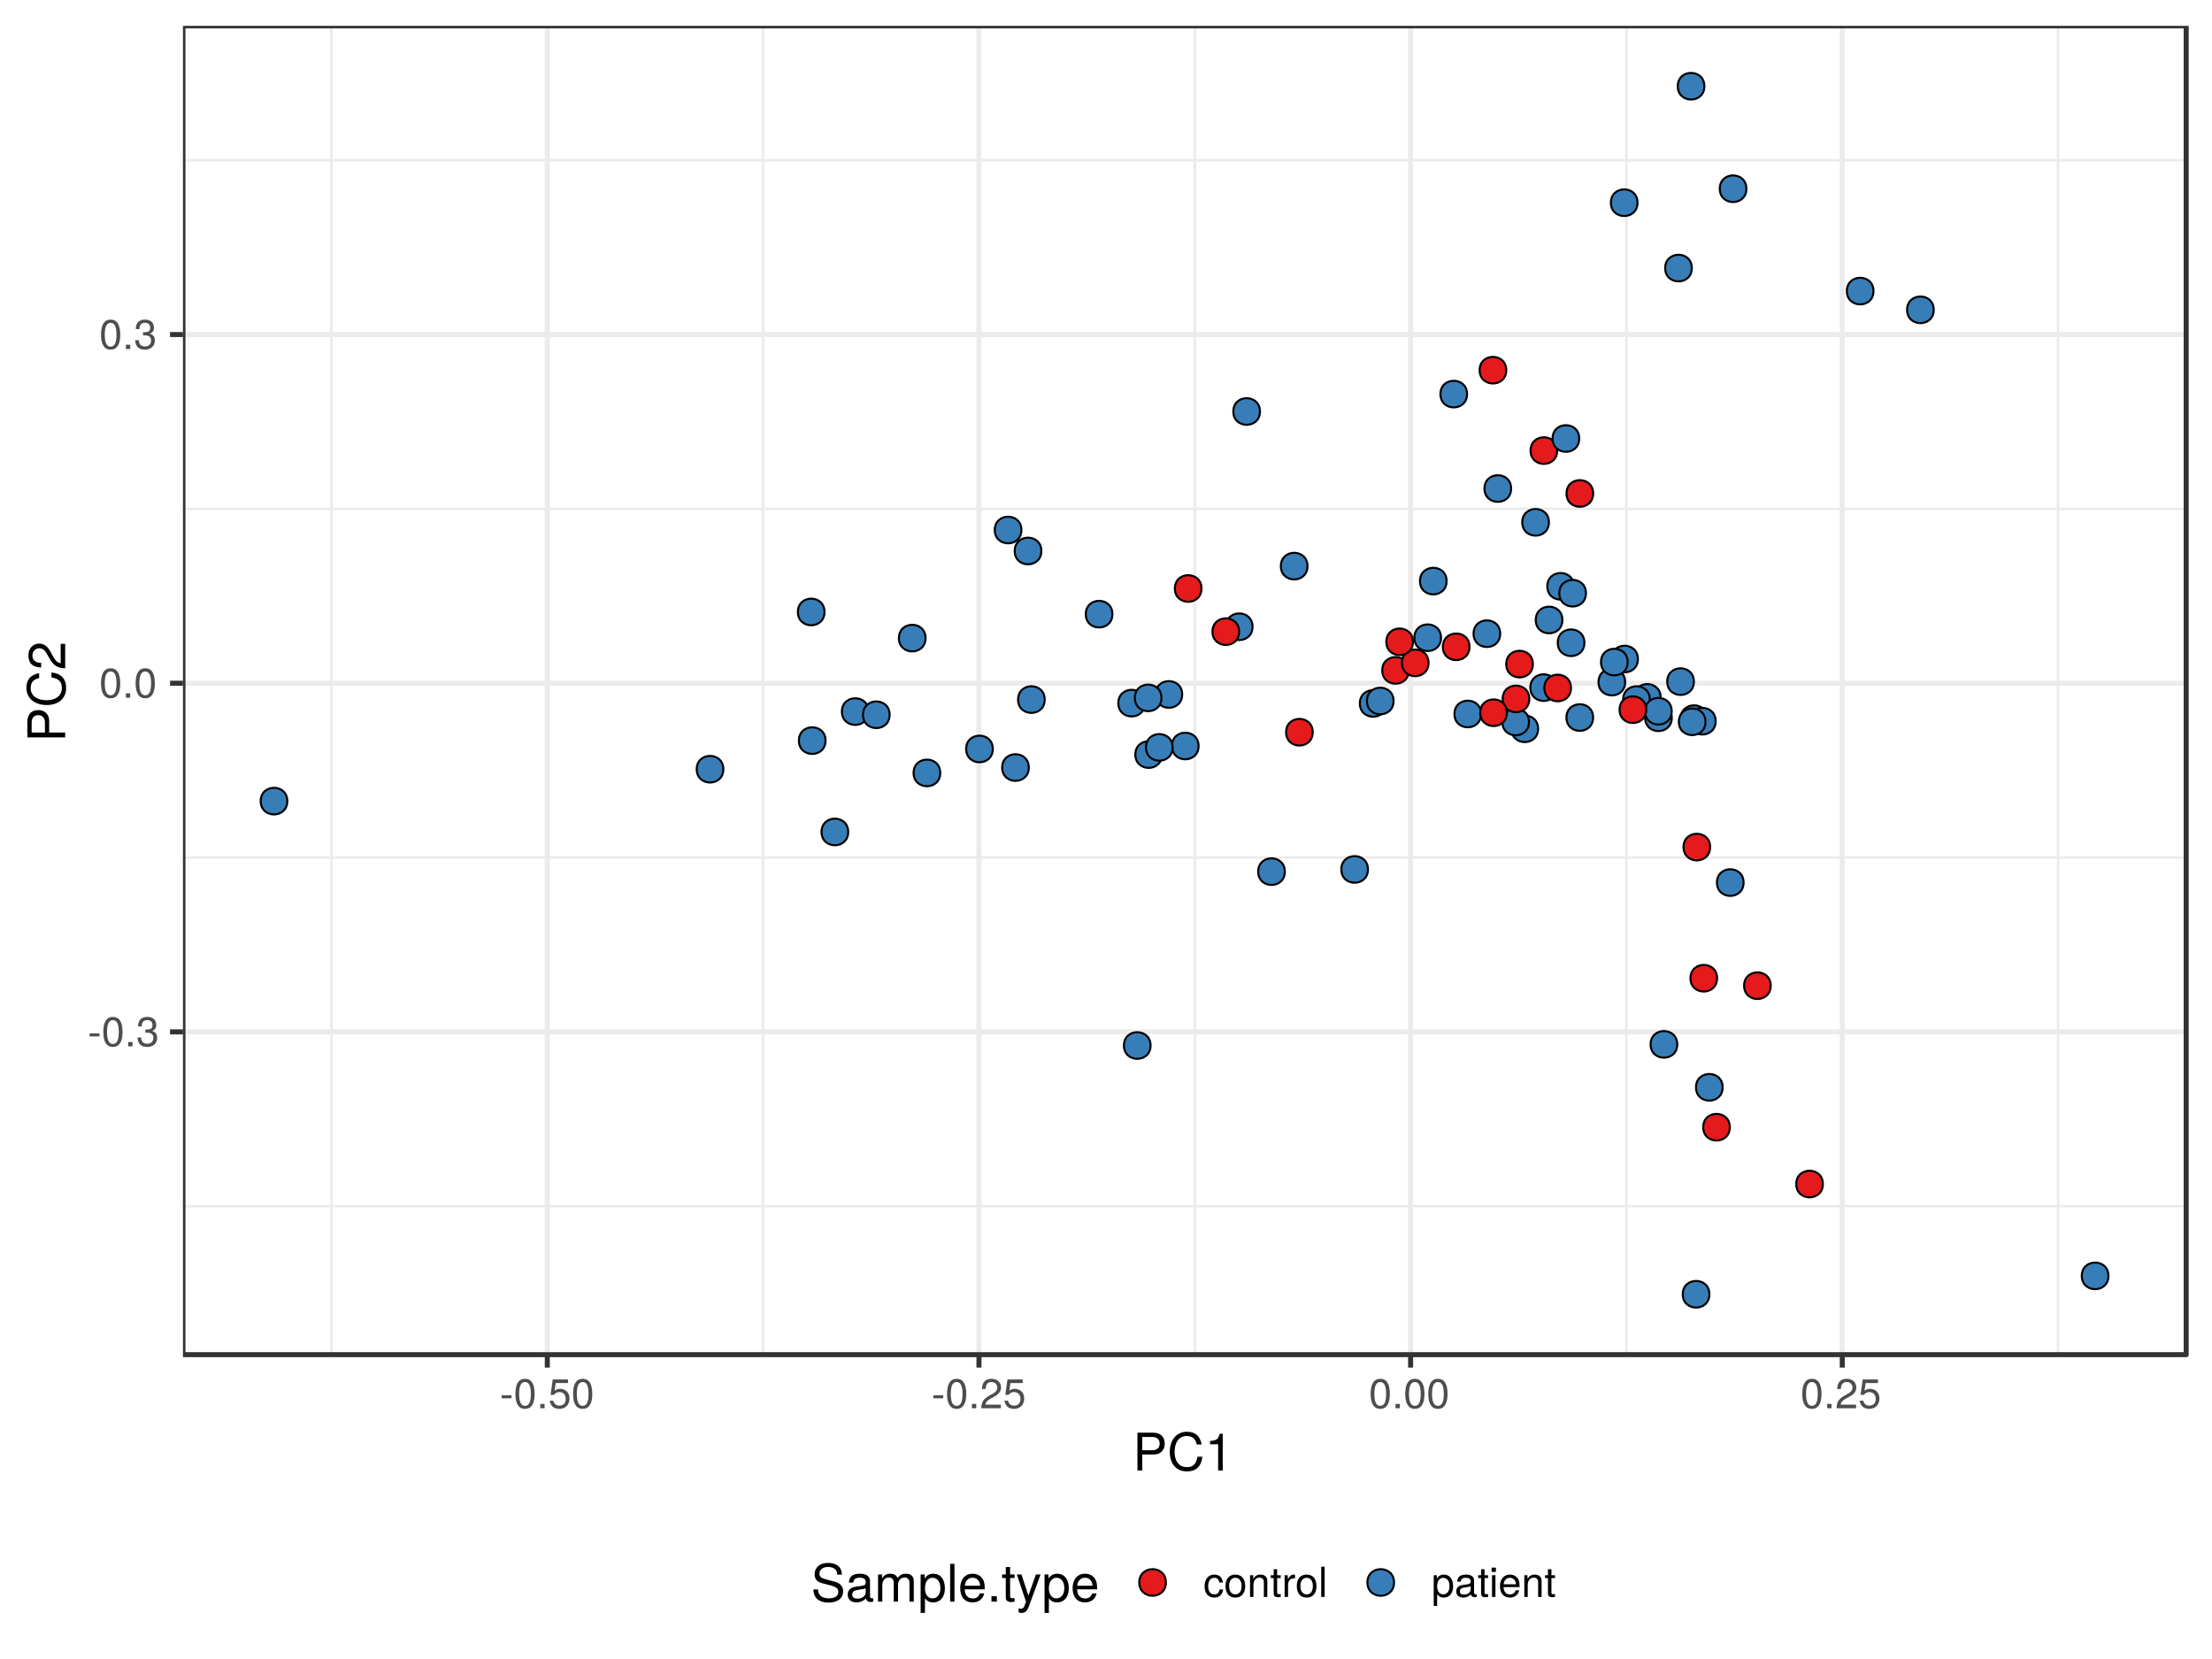 <?xml version="1.0" encoding="UTF-8"?>
<svg xmlns="http://www.w3.org/2000/svg" xmlns:xlink="http://www.w3.org/1999/xlink" width="768pt" height="576pt" viewBox="0 0 768 576" version="1.1">
<defs>
<g>
<symbol overflow="visible" id="glyph0-0">
<path style="stroke:none;" d=""/>
</symbol>
<symbol overflow="visible" id="glyph0-1">
<path style="stroke:none;" d="M 4.094 -3.453 L 4.094 -4.5 L 0.656 -4.5 L 0.656 -3.453 Z M 4.094 -3.453 "/>
</symbol>
<symbol overflow="visible" id="glyph0-2">
<path style="stroke:none;" d="M 7.297 -4.906 C 7.297 -8.453 6.188 -10.219 3.969 -10.219 C 1.75 -10.219 0.625 -8.422 0.625 -5 C 0.625 -1.562 1.766 0.219 3.969 0.219 C 6.125 0.219 7.297 -1.562 7.297 -4.906 Z M 6 -5.031 C 6 -2.125 5.344 -0.828 3.938 -0.828 C 2.594 -0.828 1.922 -2.188 1.922 -4.984 C 1.922 -7.781 2.594 -9.094 3.969 -9.094 C 5.328 -9.094 6 -7.766 6 -5.031 Z M 6 -5.031 "/>
</symbol>
<symbol overflow="visible" id="glyph0-3">
<path style="stroke:none;" d="M 2.75 0 L 2.75 -1.5 L 1.25 -1.5 L 1.25 0 Z M 2.75 0 "/>
</symbol>
<symbol overflow="visible" id="glyph0-4">
<path style="stroke:none;" d="M 7.297 -2.969 C 7.297 -4.203 6.781 -4.922 5.562 -5.344 C 6.516 -5.719 6.984 -6.375 6.984 -7.406 C 6.984 -9.156 5.812 -10.219 3.875 -10.219 C 1.812 -10.219 0.719 -9.094 0.672 -6.922 L 1.938 -6.922 C 1.969 -8.422 2.594 -9.109 3.891 -9.109 C 5.016 -9.109 5.688 -8.438 5.688 -7.359 C 5.688 -6.266 5.219 -5.812 3.188 -5.812 L 3.188 -4.75 L 3.875 -4.75 C 5.266 -4.75 6 -4.094 6 -2.953 C 6 -1.672 5.203 -0.906 3.875 -0.906 C 2.5 -0.906 1.812 -1.594 1.734 -3.078 L 0.469 -3.078 C 0.625 -0.812 1.75 0.219 3.828 0.219 C 5.938 0.219 7.297 -1.031 7.297 -2.969 Z M 7.297 -2.969 "/>
</symbol>
<symbol overflow="visible" id="glyph0-5">
<path style="stroke:none;" d="M 7.391 -3.391 C 7.391 -5.406 6.047 -6.734 4.094 -6.734 C 3.375 -6.734 2.797 -6.547 2.203 -6.109 L 2.609 -8.75 L 6.859 -8.75 L 6.859 -10 L 1.578 -10 L 0.828 -4.656 L 1.984 -4.656 C 2.578 -5.359 3.062 -5.609 3.859 -5.609 C 5.234 -5.609 6.094 -4.719 6.094 -3.219 C 6.094 -1.75 5.25 -0.906 3.859 -0.906 C 2.75 -0.906 2.078 -1.469 1.766 -2.625 L 0.5 -2.625 C 0.922 -0.594 2.078 0.219 3.891 0.219 C 5.953 0.219 7.391 -1.219 7.391 -3.391 Z M 7.391 -3.391 "/>
</symbol>
<symbol overflow="visible" id="glyph0-6">
<path style="stroke:none;" d="M 7.359 -7.219 C 7.359 -8.953 6.016 -10.219 4.094 -10.219 C 2 -10.219 0.797 -9.141 0.719 -6.672 L 1.984 -6.672 C 2.094 -8.391 2.797 -9.109 4.047 -9.109 C 5.203 -9.109 6.062 -8.281 6.062 -7.188 C 6.062 -6.375 5.594 -5.688 4.688 -5.172 L 3.359 -4.422 C 1.219 -3.219 0.609 -2.25 0.484 0 L 7.297 0 L 7.297 -1.25 L 1.922 -1.25 C 2.047 -2.094 2.5 -2.625 3.766 -3.359 L 5.203 -4.141 C 6.625 -4.891 7.359 -5.969 7.359 -7.219 Z M 7.359 -7.219 "/>
</symbol>
<symbol overflow="visible" id="glyph0-7">
<path style="stroke:none;" d="M 6.875 -2.594 L 5.656 -2.594 C 5.453 -1.391 4.844 -0.891 3.812 -0.891 C 2.5 -0.891 1.703 -1.922 1.703 -3.703 C 1.703 -5.594 2.484 -6.656 3.781 -6.656 C 4.797 -6.656 5.438 -6.062 5.578 -5.016 L 6.781 -5.016 C 6.641 -6.859 5.484 -7.766 3.797 -7.766 C 1.766 -7.766 0.453 -6.203 0.453 -3.703 C 0.453 -1.266 1.75 0.219 3.781 0.219 C 5.594 0.219 6.734 -0.859 6.875 -2.594 Z M 6.875 -2.594 "/>
</symbol>
<symbol overflow="visible" id="glyph0-8">
<path style="stroke:none;" d="M 7.344 -3.719 C 7.344 -6.328 6.094 -7.766 3.922 -7.766 C 1.797 -7.766 0.516 -6.312 0.516 -3.781 C 0.516 -1.234 1.781 0.219 3.938 0.219 C 6.047 0.219 7.344 -1.234 7.344 -3.719 Z M 6.094 -3.734 C 6.094 -1.953 5.266 -0.891 3.938 -0.891 C 2.594 -0.891 1.766 -1.938 1.766 -3.781 C 1.766 -5.594 2.594 -6.656 3.938 -6.656 C 5.281 -6.656 6.094 -5.609 6.094 -3.734 Z M 6.094 -3.734 "/>
</symbol>
<symbol overflow="visible" id="glyph0-9">
<path style="stroke:none;" d="M 7.016 0 L 7.016 -5.703 C 7.016 -6.953 6.078 -7.766 4.625 -7.766 C 3.5 -7.766 2.781 -7.328 2.125 -6.281 L 2.125 -7.547 L 1.016 -7.547 L 1.016 0 L 2.203 0 L 2.203 -4.156 C 2.203 -5.703 3.047 -6.719 4.266 -6.719 C 5.219 -6.719 5.812 -6.141 5.812 -5.234 L 5.812 0 Z M 7.016 0 "/>
</symbol>
<symbol overflow="visible" id="glyph0-10">
<path style="stroke:none;" d="M 3.656 0 L 3.656 -1.016 C 3.5 -0.969 3.312 -0.953 3.078 -0.953 C 2.562 -0.953 2.422 -1.094 2.422 -1.625 L 2.422 -6.562 L 3.656 -6.562 L 3.656 -7.547 L 2.422 -7.547 L 2.422 -9.625 L 1.219 -9.625 L 1.219 -7.547 L 0.203 -7.547 L 0.203 -6.562 L 1.219 -6.562 L 1.219 -1.094 C 1.219 -0.328 1.75 0.094 2.672 0.094 C 2.969 0.094 3.25 0.078 3.656 0 Z M 3.656 0 "/>
</symbol>
<symbol overflow="visible" id="glyph0-11">
<path style="stroke:none;" d="M 4.625 -6.5 L 4.625 -7.719 C 4.422 -7.75 4.328 -7.766 4.156 -7.766 C 3.391 -7.766 2.797 -7.297 2.109 -6.188 L 2.109 -7.547 L 1.016 -7.547 L 1.016 0 L 2.203 0 L 2.203 -3.922 C 2.203 -5.625 2.766 -6.469 4.625 -6.5 Z M 4.625 -6.5 "/>
</symbol>
<symbol overflow="visible" id="glyph0-12">
<path style="stroke:none;" d="M 2.172 0 L 2.172 -10.5 L 0.984 -10.5 L 0.984 0 Z M 2.172 0 "/>
</symbol>
<symbol overflow="visible" id="glyph0-13">
<path style="stroke:none;" d="M 7.531 -3.703 C 7.531 -6.234 6.297 -7.766 4.297 -7.766 C 3.266 -7.766 2.453 -7.297 1.891 -6.406 L 1.891 -7.547 L 0.797 -7.547 L 0.797 3.141 L 1.984 3.141 L 1.984 -0.906 C 2.625 -0.125 3.328 0.219 4.312 0.219 C 6.25 0.219 7.531 -1.297 7.531 -3.703 Z M 6.281 -3.734 C 6.281 -2.016 5.406 -0.906 4.094 -0.906 C 2.828 -0.906 1.984 -1.938 1.984 -3.719 C 1.984 -5.484 2.828 -6.641 4.094 -6.641 C 5.422 -6.641 6.281 -5.531 6.281 -3.734 Z M 6.281 -3.734 "/>
</symbol>
<symbol overflow="visible" id="glyph0-14">
<path style="stroke:none;" d="M 7.703 -0.031 L 7.703 -0.938 C 7.578 -0.906 7.516 -0.906 7.453 -0.906 C 7.031 -0.906 6.797 -1.125 6.797 -1.5 L 6.797 -5.703 C 6.797 -7.047 5.812 -7.766 3.969 -7.766 C 2.125 -7.766 1.016 -7.062 0.938 -5.312 L 2.141 -5.312 C 2.25 -6.234 2.797 -6.656 3.922 -6.656 C 5 -6.656 5.609 -6.25 5.609 -5.531 L 5.609 -5.219 C 5.609 -4.703 5.297 -4.5 4.344 -4.375 C 2.656 -4.156 2.391 -4.109 1.938 -3.922 C 1.047 -3.562 0.609 -2.875 0.609 -1.953 C 0.609 -0.594 1.562 0.219 3.078 0.219 C 4.047 0.219 4.984 -0.188 5.641 -0.891 C 5.781 -0.312 6.297 0.094 6.891 0.094 C 7.125 0.094 7.312 0.078 7.703 -0.031 Z M 5.609 -2.609 C 5.609 -1.531 4.516 -0.828 3.344 -0.828 C 2.406 -0.828 1.859 -1.172 1.859 -1.984 C 1.859 -2.781 2.391 -3.125 3.672 -3.312 C 4.938 -3.484 5.203 -3.547 5.609 -3.734 Z M 5.609 -2.609 "/>
</symbol>
<symbol overflow="visible" id="glyph0-15">
<path style="stroke:none;" d="M 2.203 0 L 2.203 -7.547 L 1.016 -7.547 L 1.016 0 Z M 2.359 -8.688 L 2.359 -10.188 L 0.859 -10.188 L 0.859 -8.688 Z M 2.359 -8.688 "/>
</symbol>
<symbol overflow="visible" id="glyph0-16">
<path style="stroke:none;" d="M 7.391 -3.422 C 7.391 -4.531 7.297 -5.219 7.094 -5.781 C 6.594 -7.016 5.453 -7.766 4.031 -7.766 C 1.938 -7.766 0.578 -6.203 0.578 -3.734 C 0.578 -1.25 1.891 0.219 4 0.219 C 5.734 0.219 6.922 -0.766 7.234 -2.297 L 6.016 -2.297 C 5.688 -1.297 5.016 -0.891 4.047 -0.891 C 2.797 -0.891 1.859 -1.703 1.828 -3.422 Z M 6.109 -4.5 C 6.109 -4.5 6.109 -4.438 6.094 -4.406 L 1.859 -4.406 C 1.953 -5.75 2.812 -6.656 4.016 -6.656 C 5.203 -6.656 6.109 -5.672 6.109 -4.5 Z M 6.109 -4.5 "/>
</symbol>
<symbol overflow="visible" id="glyph1-0">
<path style="stroke:none;" d=""/>
</symbol>
<symbol overflow="visible" id="glyph1-1">
<path style="stroke:none;" d="M 11.109 -9.266 C 11.109 -11.734 9.641 -13.125 7.062 -13.125 L 1.641 -13.125 L 1.641 0 L 3.312 0 L 3.312 -5.562 L 7.438 -5.562 C 9.594 -5.562 11.109 -7.094 11.109 -9.266 Z M 9.359 -9.344 C 9.359 -7.906 8.406 -7.031 6.797 -7.031 L 3.312 -7.031 L 3.312 -11.641 L 6.797 -11.641 C 8.406 -11.641 9.359 -10.781 9.359 -9.344 Z M 9.359 -9.344 "/>
</symbol>
<symbol overflow="visible" id="glyph1-2">
<path style="stroke:none;" d="M 12.188 -4.781 L 10.453 -4.781 C 10.062 -2.297 9.016 -1.156 6.797 -1.156 C 4.188 -1.156 2.531 -3.156 2.531 -6.422 C 2.531 -9.797 4.125 -11.969 6.656 -11.969 C 8.719 -11.969 9.797 -11.047 10.203 -9.047 L 11.922 -9.047 C 11.391 -11.938 9.734 -13.453 6.859 -13.453 C 2.875 -13.453 0.859 -10.234 0.859 -6.406 C 0.859 -2.578 2.938 0.328 6.781 0.328 C 9.984 0.328 11.797 -1.375 12.188 -4.781 Z M 12.188 -4.781 "/>
</symbol>
<symbol overflow="visible" id="glyph1-3">
<path style="stroke:none;" d="M 6.25 0 L 6.25 -12.766 L 5.203 -12.766 C 4.641 -10.797 4.281 -10.531 1.844 -10.219 L 1.844 -9.094 L 4.656 -9.094 L 4.656 0 Z M 6.25 0 "/>
</symbol>
<symbol overflow="visible" id="glyph1-4">
<path style="stroke:none;" d="M 11.172 -3.594 C 11.172 -5.219 10.172 -6.406 8.391 -6.891 L 5.094 -7.781 C 3.516 -8.188 2.938 -8.719 2.938 -9.719 C 2.938 -11.047 4.109 -12.047 5.875 -12.047 C 7.953 -12.047 9.141 -11.094 9.141 -9.375 L 10.734 -9.375 C 10.734 -11.953 8.953 -13.453 5.922 -13.453 C 3.047 -13.453 1.266 -11.859 1.266 -9.484 C 1.266 -7.891 2.109 -6.875 3.828 -6.422 L 7.094 -5.562 C 8.75 -5.125 9.5 -4.469 9.5 -3.438 C 9.5 -2 8.422 -1.156 6.156 -1.156 C 3.672 -1.156 2.453 -2.391 2.453 -4.266 L 0.859 -4.266 C 0.859 -1.172 2.953 0.328 6.047 0.328 C 9.375 0.328 11.172 -1.266 11.172 -3.594 Z M 11.172 -3.594 "/>
</symbol>
<symbol overflow="visible" id="glyph1-5">
<path style="stroke:none;" d="M 9.625 -0.031 L 9.625 -1.172 C 9.469 -1.141 9.391 -1.141 9.312 -1.141 C 8.781 -1.141 8.5 -1.406 8.5 -1.875 L 8.5 -7.125 C 8.5 -8.797 7.266 -9.703 4.953 -9.703 C 2.656 -9.703 1.266 -8.812 1.172 -6.641 L 2.688 -6.641 C 2.812 -7.797 3.484 -8.312 4.891 -8.312 C 6.25 -8.312 7 -7.812 7 -6.906 L 7 -6.516 C 7 -5.891 6.625 -5.609 5.438 -5.469 C 3.312 -5.203 2.984 -5.125 2.406 -4.891 C 1.312 -4.453 0.75 -3.594 0.75 -2.453 C 0.75 -0.734 1.938 0.266 3.859 0.266 C 5.062 0.266 6.234 -0.234 7.062 -1.109 C 7.219 -0.391 7.859 0.125 8.609 0.125 C 8.906 0.125 9.141 0.094 9.625 -0.031 Z M 7 -3.266 C 7 -1.906 5.641 -1.047 4.172 -1.047 C 3 -1.047 2.328 -1.453 2.328 -2.484 C 2.328 -3.469 2.984 -3.906 4.594 -4.141 C 6.172 -4.359 6.5 -4.422 7 -4.656 Z M 7 -3.266 "/>
</symbol>
<symbol overflow="visible" id="glyph1-6">
<path style="stroke:none;" d="M 13.688 0 L 13.688 -7.078 C 13.688 -8.766 12.75 -9.703 10.984 -9.703 C 9.719 -9.703 8.969 -9.328 8.078 -8.266 C 7.531 -9.266 6.766 -9.703 5.547 -9.703 C 4.281 -9.703 3.453 -9.234 2.641 -8.094 L 2.641 -9.438 L 1.281 -9.438 L 1.281 0 L 2.766 0 L 2.766 -5.922 C 2.766 -7.297 3.766 -8.391 4.984 -8.391 C 6.109 -8.391 6.734 -7.703 6.734 -6.5 L 6.734 0 L 8.219 0 L 8.219 -5.922 C 8.219 -7.297 9.234 -8.391 10.453 -8.391 C 11.562 -8.391 12.188 -7.688 12.188 -6.5 L 12.188 0 Z M 13.688 0 "/>
</symbol>
<symbol overflow="visible" id="glyph1-7">
<path style="stroke:none;" d="M 9.406 -4.625 C 9.406 -7.797 7.859 -9.703 5.359 -9.703 C 4.094 -9.703 3.062 -9.125 2.359 -8.016 L 2.359 -9.438 L 0.984 -9.438 L 0.984 3.922 L 2.484 3.922 L 2.484 -1.141 C 3.281 -0.156 4.156 0.266 5.375 0.266 C 7.812 0.266 9.406 -1.625 9.406 -4.625 Z M 7.844 -4.656 C 7.844 -2.516 6.75 -1.141 5.109 -1.141 C 3.531 -1.141 2.484 -2.438 2.484 -4.641 C 2.484 -6.859 3.531 -8.297 5.109 -8.297 C 6.766 -8.297 7.844 -6.906 7.844 -4.656 Z M 7.844 -4.656 "/>
</symbol>
<symbol overflow="visible" id="glyph1-8">
<path style="stroke:none;" d="M 2.719 0 L 2.719 -13.125 L 1.219 -13.125 L 1.219 0 Z M 2.719 0 "/>
</symbol>
<symbol overflow="visible" id="glyph1-9">
<path style="stroke:none;" d="M 9.234 -4.281 C 9.234 -5.656 9.125 -6.516 8.859 -7.219 C 8.25 -8.766 6.797 -9.703 5.047 -9.703 C 2.406 -9.703 0.719 -7.766 0.719 -4.656 C 0.719 -1.562 2.359 0.266 5 0.266 C 7.156 0.266 8.656 -0.953 9.031 -2.859 L 7.531 -2.859 C 7.109 -1.625 6.266 -1.109 5.062 -1.109 C 3.484 -1.109 2.328 -2.125 2.281 -4.281 Z M 7.625 -5.609 C 7.625 -5.609 7.625 -5.547 7.609 -5.516 L 2.328 -5.516 C 2.453 -7.188 3.516 -8.312 5.016 -8.312 C 6.5 -8.312 7.625 -7.094 7.625 -5.609 Z M 7.625 -5.609 "/>
</symbol>
<symbol overflow="visible" id="glyph1-10">
<path style="stroke:none;" d="M 3.438 0 L 3.438 -1.875 L 1.562 -1.875 L 1.562 0 Z M 3.438 0 "/>
</symbol>
<symbol overflow="visible" id="glyph1-11">
<path style="stroke:none;" d="M 4.578 0 L 4.578 -1.266 C 4.375 -1.203 4.141 -1.188 3.859 -1.188 C 3.203 -1.188 3.031 -1.375 3.031 -2.031 L 3.031 -8.203 L 4.578 -8.203 L 4.578 -9.438 L 3.031 -9.438 L 3.031 -12.031 L 1.531 -12.031 L 1.531 -9.438 L 0.25 -9.438 L 0.25 -8.203 L 1.531 -8.203 L 1.531 -1.375 C 1.531 -0.406 2.172 0.125 3.344 0.125 C 3.703 0.125 4.062 0.094 4.578 0 Z M 4.578 0 "/>
</symbol>
<symbol overflow="visible" id="glyph1-12">
<path style="stroke:none;" d="M 8.609 -9.438 L 6.984 -9.438 L 4.375 -2.094 L 1.969 -9.438 L 0.359 -9.438 L 3.547 0.031 L 2.969 1.531 C 2.719 2.203 2.406 2.453 1.766 2.453 C 1.547 2.453 1.297 2.406 0.969 2.344 L 0.969 3.688 C 1.281 3.859 1.578 3.922 1.984 3.922 C 3.047 3.922 3.906 3.328 4.406 1.984 Z M 8.609 -9.438 "/>
</symbol>
<symbol overflow="visible" id="glyph2-0">
<path style="stroke:none;" d=""/>
</symbol>
<symbol overflow="visible" id="glyph2-1">
<path style="stroke:none;" d="M -9.266 -11.109 C -11.734 -11.109 -13.125 -9.641 -13.125 -7.062 L -13.125 -1.641 L 0 -1.641 L 0 -3.312 L -5.562 -3.312 L -5.562 -7.438 C -5.562 -9.594 -7.094 -11.109 -9.266 -11.109 Z M -9.344 -9.359 C -7.906 -9.359 -7.031 -8.406 -7.031 -6.797 L -7.031 -3.312 L -11.641 -3.312 L -11.641 -6.797 C -11.641 -8.406 -10.781 -9.359 -9.344 -9.359 Z M -9.344 -9.359 "/>
</symbol>
<symbol overflow="visible" id="glyph2-2">
<path style="stroke:none;" d="M -4.781 -12.188 L -4.781 -10.453 C -2.297 -10.062 -1.156 -9.016 -1.156 -6.797 C -1.156 -4.188 -3.156 -2.531 -6.422 -2.531 C -9.797 -2.531 -11.969 -4.125 -11.969 -6.656 C -11.969 -8.719 -11.047 -9.797 -9.047 -10.203 L -9.047 -11.922 C -11.938 -11.391 -13.453 -9.734 -13.453 -6.859 C -13.453 -2.875 -10.234 -0.859 -6.406 -0.859 C -2.578 -0.859 0.328 -2.938 0.328 -6.781 C 0.328 -9.984 -1.375 -11.797 -4.781 -12.188 Z M -4.781 -12.188 "/>
</symbol>
<symbol overflow="visible" id="glyph2-3">
<path style="stroke:none;" d="M -9.016 -9.203 C -11.172 -9.203 -12.766 -7.531 -12.766 -5.109 C -12.766 -2.5 -11.438 -0.984 -8.328 -0.906 L -8.328 -2.484 C -10.469 -2.609 -11.375 -3.484 -11.375 -5.062 C -11.375 -6.5 -10.344 -7.578 -8.984 -7.578 C -7.969 -7.578 -7.109 -6.984 -6.469 -5.844 L -5.531 -4.188 C -4.016 -1.531 -2.812 -0.75 0 -0.609 L 0 -9.109 L -1.562 -9.109 L -1.562 -2.391 C -2.609 -2.562 -3.281 -3.125 -4.188 -4.703 L -5.172 -6.5 C -6.125 -8.281 -7.453 -9.203 -9.016 -9.203 Z M -9.016 -9.203 "/>
</symbol>
</g>
<clipPath id="clip1">
  <path d="M 63.52 8.965 L 760 8.965 L 760 471 L 63.52 471 Z M 63.52 8.965 "/>
</clipPath>
<clipPath id="clip2">
  <path d="M 63.52 418 L 760 418 L 760 420 L 63.52 420 Z M 63.52 418 "/>
</clipPath>
<clipPath id="clip3">
  <path d="M 63.52 297 L 760 297 L 760 299 L 63.52 299 Z M 63.52 297 "/>
</clipPath>
<clipPath id="clip4">
  <path d="M 63.52 176 L 760 176 L 760 178 L 63.52 178 Z M 63.52 176 "/>
</clipPath>
<clipPath id="clip5">
  <path d="M 63.52 55 L 760 55 L 760 57 L 63.52 57 Z M 63.52 55 "/>
</clipPath>
<clipPath id="clip6">
  <path d="M 114 8.965 L 116 8.965 L 116 471 L 114 471 Z M 114 8.965 "/>
</clipPath>
<clipPath id="clip7">
  <path d="M 264 8.965 L 266 8.965 L 266 471 L 264 471 Z M 264 8.965 "/>
</clipPath>
<clipPath id="clip8">
  <path d="M 414 8.965 L 416 8.965 L 416 471 L 414 471 Z M 414 8.965 "/>
</clipPath>
<clipPath id="clip9">
  <path d="M 564 8.965 L 566 8.965 L 566 471 L 564 471 Z M 564 8.965 "/>
</clipPath>
<clipPath id="clip10">
  <path d="M 714 8.965 L 715 8.965 L 715 471 L 714 471 Z M 714 8.965 "/>
</clipPath>
<clipPath id="clip11">
  <path d="M 63.52 357 L 760 357 L 760 360 L 63.52 360 Z M 63.52 357 "/>
</clipPath>
<clipPath id="clip12">
  <path d="M 63.52 236 L 760 236 L 760 239 L 63.52 239 Z M 63.52 236 "/>
</clipPath>
<clipPath id="clip13">
  <path d="M 63.52 115 L 760 115 L 760 118 L 63.52 118 Z M 63.52 115 "/>
</clipPath>
<clipPath id="clip14">
  <path d="M 189 8.965 L 191 8.965 L 191 471.332 L 189 471.332 Z M 189 8.965 "/>
</clipPath>
<clipPath id="clip15">
  <path d="M 339 8.965 L 341 8.965 L 341 471.332 L 339 471.332 Z M 339 8.965 "/>
</clipPath>
<clipPath id="clip16">
  <path d="M 488 8.965 L 491 8.965 L 491 471.332 L 488 471.332 Z M 488 8.965 "/>
</clipPath>
<clipPath id="clip17">
  <path d="M 638 8.965 L 641 8.965 L 641 471.332 L 638 471.332 Z M 638 8.965 "/>
</clipPath>
<clipPath id="clip18">
  <path d="M 63.52 8.965 L 760 8.965 L 760 471.332 L 63.52 471.332 Z M 63.52 8.965 "/>
</clipPath>
</defs>
<g id="surface3674">
<rect x="0" y="0" width="768" height="576" style="fill:rgb(100%,100%,100%);fill-opacity:1;stroke:none;"/>
<rect x="0" y="0" width="768" height="576" style="fill:rgb(100%,100%,100%);fill-opacity:1;stroke:none;"/>
<path style="fill:none;stroke-width:1.746;stroke-linecap:round;stroke-linejoin:round;stroke:rgb(100%,100%,100%);stroke-opacity:1;stroke-miterlimit:10;" d="M 0 576 L 768 576 L 768 0 L 0 0 Z M 0 576 "/>
<g clip-path="url(#clip1)" clip-rule="nonzero">
<path style=" stroke:none;fill-rule:nonzero;fill:rgb(100%,100%,100%);fill-opacity:1;" d="M 63.52 470.336 L 759.035 470.336 L 759.035 8.969 L 63.52 8.969 Z M 63.52 470.336 "/>
</g>
<g clip-path="url(#clip2)" clip-rule="nonzero">
<path style="fill:none;stroke-width:0.873;stroke-linecap:butt;stroke-linejoin:round;stroke:rgb(92.157%,92.157%,92.157%);stroke-opacity:1;stroke-miterlimit:10;" d="M 63.52 418.777 L 759.035 418.777 "/>
</g>
<g clip-path="url(#clip3)" clip-rule="nonzero">
<path style="fill:none;stroke-width:0.873;stroke-linecap:butt;stroke-linejoin:round;stroke:rgb(92.157%,92.157%,92.157%);stroke-opacity:1;stroke-miterlimit:10;" d="M 63.52 297.727 L 759.035 297.727 "/>
</g>
<g clip-path="url(#clip4)" clip-rule="nonzero">
<path style="fill:none;stroke-width:0.873;stroke-linecap:butt;stroke-linejoin:round;stroke:rgb(92.157%,92.157%,92.157%);stroke-opacity:1;stroke-miterlimit:10;" d="M 63.52 176.676 L 759.035 176.676 "/>
</g>
<g clip-path="url(#clip5)" clip-rule="nonzero">
<path style="fill:none;stroke-width:0.873;stroke-linecap:butt;stroke-linejoin:round;stroke:rgb(92.157%,92.157%,92.157%);stroke-opacity:1;stroke-miterlimit:10;" d="M 63.52 55.629 L 759.035 55.629 "/>
</g>
<g clip-path="url(#clip6)" clip-rule="nonzero">
<path style="fill:none;stroke-width:0.873;stroke-linecap:butt;stroke-linejoin:round;stroke:rgb(92.157%,92.157%,92.157%);stroke-opacity:1;stroke-miterlimit:10;" d="M 115.09 470.336 L 115.09 8.965 "/>
</g>
<g clip-path="url(#clip7)" clip-rule="nonzero">
<path style="fill:none;stroke-width:0.873;stroke-linecap:butt;stroke-linejoin:round;stroke:rgb(92.157%,92.157%,92.157%);stroke-opacity:1;stroke-miterlimit:10;" d="M 264.957 470.336 L 264.957 8.965 "/>
</g>
<g clip-path="url(#clip8)" clip-rule="nonzero">
<path style="fill:none;stroke-width:0.873;stroke-linecap:butt;stroke-linejoin:round;stroke:rgb(92.157%,92.157%,92.157%);stroke-opacity:1;stroke-miterlimit:10;" d="M 414.824 470.336 L 414.824 8.965 "/>
</g>
<g clip-path="url(#clip9)" clip-rule="nonzero">
<path style="fill:none;stroke-width:0.873;stroke-linecap:butt;stroke-linejoin:round;stroke:rgb(92.157%,92.157%,92.157%);stroke-opacity:1;stroke-miterlimit:10;" d="M 564.691 470.336 L 564.691 8.965 "/>
</g>
<g clip-path="url(#clip10)" clip-rule="nonzero">
<path style="fill:none;stroke-width:0.873;stroke-linecap:butt;stroke-linejoin:round;stroke:rgb(92.157%,92.157%,92.157%);stroke-opacity:1;stroke-miterlimit:10;" d="M 714.559 470.336 L 714.559 8.965 "/>
</g>
<g clip-path="url(#clip11)" clip-rule="nonzero">
<path style="fill:none;stroke-width:1.746;stroke-linecap:butt;stroke-linejoin:round;stroke:rgb(92.157%,92.157%,92.157%);stroke-opacity:1;stroke-miterlimit:10;" d="M 63.52 358.254 L 759.035 358.254 "/>
</g>
<g clip-path="url(#clip12)" clip-rule="nonzero">
<path style="fill:none;stroke-width:1.746;stroke-linecap:butt;stroke-linejoin:round;stroke:rgb(92.157%,92.157%,92.157%);stroke-opacity:1;stroke-miterlimit:10;" d="M 63.52 237.203 L 759.035 237.203 "/>
</g>
<g clip-path="url(#clip13)" clip-rule="nonzero">
<path style="fill:none;stroke-width:1.746;stroke-linecap:butt;stroke-linejoin:round;stroke:rgb(92.157%,92.157%,92.157%);stroke-opacity:1;stroke-miterlimit:10;" d="M 63.52 116.152 L 759.035 116.152 "/>
</g>
<g clip-path="url(#clip14)" clip-rule="nonzero">
<path style="fill:none;stroke-width:1.746;stroke-linecap:butt;stroke-linejoin:round;stroke:rgb(92.157%,92.157%,92.157%);stroke-opacity:1;stroke-miterlimit:10;" d="M 190.023 470.336 L 190.023 8.965 "/>
</g>
<g clip-path="url(#clip15)" clip-rule="nonzero">
<path style="fill:none;stroke-width:1.746;stroke-linecap:butt;stroke-linejoin:round;stroke:rgb(92.157%,92.157%,92.157%);stroke-opacity:1;stroke-miterlimit:10;" d="M 339.891 470.336 L 339.891 8.965 "/>
</g>
<g clip-path="url(#clip16)" clip-rule="nonzero">
<path style="fill:none;stroke-width:1.746;stroke-linecap:butt;stroke-linejoin:round;stroke:rgb(92.157%,92.157%,92.157%);stroke-opacity:1;stroke-miterlimit:10;" d="M 489.758 470.336 L 489.758 8.965 "/>
</g>
<g clip-path="url(#clip17)" clip-rule="nonzero">
<path style="fill:none;stroke-width:1.746;stroke-linecap:butt;stroke-linejoin:round;stroke:rgb(92.157%,92.157%,92.157%);stroke-opacity:1;stroke-miterlimit:10;" d="M 639.625 470.336 L 639.625 8.965 "/>
</g>
<path style="fill-rule:nonzero;fill:rgb(21.569%,49.412%,72.157%);fill-opacity:1;stroke-width:0.709;stroke-linecap:round;stroke-linejoin:round;stroke:rgb(0%,0%,0%);stroke-opacity:1;stroke-miterlimit:10;" d="M 537.77 181.344 C 537.77 187.508 528.527 187.508 528.527 181.344 C 528.527 175.18 537.77 175.18 537.77 181.344 "/>
<path style="fill-rule:nonzero;fill:rgb(21.569%,49.412%,72.157%);fill-opacity:1;stroke-width:0.709;stroke-linecap:round;stroke-linejoin:round;stroke:rgb(0%,0%,0%);stroke-opacity:1;stroke-miterlimit:10;" d="M 576.555 242.121 C 576.555 248.281 567.309 248.281 567.309 242.121 C 567.309 235.957 576.555 235.957 576.555 242.121 "/>
<path style="fill-rule:nonzero;fill:rgb(21.569%,49.412%,72.157%);fill-opacity:1;stroke-width:0.709;stroke-linecap:round;stroke-linejoin:round;stroke:rgb(0%,0%,0%);stroke-opacity:1;stroke-miterlimit:10;" d="M 588.105 236.656 C 588.105 242.816 578.859 242.816 578.859 236.656 C 578.859 230.492 588.105 230.492 588.105 236.656 "/>
<path style="fill-rule:nonzero;fill:rgb(21.569%,49.412%,72.157%);fill-opacity:1;stroke-width:0.709;stroke-linecap:round;stroke-linejoin:round;stroke:rgb(0%,0%,0%);stroke-opacity:1;stroke-miterlimit:10;" d="M 361.551 191.305 C 361.551 197.469 352.305 197.469 352.305 191.305 C 352.305 185.141 361.551 185.141 361.551 191.305 "/>
<path style="fill-rule:nonzero;fill:rgb(21.569%,49.412%,72.157%);fill-opacity:1;stroke-width:0.709;stroke-linecap:round;stroke-linejoin:round;stroke:rgb(0%,0%,0%);stroke-opacity:1;stroke-miterlimit:10;" d="M 354.629 184.02 C 354.629 190.184 345.383 190.184 345.383 184.02 C 345.383 177.855 354.629 177.855 354.629 184.02 "/>
<path style="fill-rule:nonzero;fill:rgb(21.569%,49.412%,72.157%);fill-opacity:1;stroke-width:0.709;stroke-linecap:round;stroke-linejoin:round;stroke:rgb(0%,0%,0%);stroke-opacity:1;stroke-miterlimit:10;" d="M 550.094 223.16 C 550.094 229.324 540.852 229.324 540.852 223.16 C 540.852 217 550.094 217 550.094 223.16 "/>
<path style="fill-rule:nonzero;fill:rgb(21.569%,49.412%,72.157%);fill-opacity:1;stroke-width:0.709;stroke-linecap:round;stroke-linejoin:round;stroke:rgb(0%,0%,0%);stroke-opacity:1;stroke-miterlimit:10;" d="M 592.773 249.512 C 592.773 255.672 583.531 255.672 583.531 249.512 C 583.531 243.348 592.773 243.348 592.773 249.512 "/>
<path style="fill-rule:nonzero;fill:rgb(89.412%,10.196%,10.98%);fill-opacity:1;stroke-width:0.709;stroke-linecap:round;stroke-linejoin:round;stroke:rgb(0%,0%,0%);stroke-opacity:1;stroke-miterlimit:10;" d="M 540.652 156.441 C 540.652 162.602 531.406 162.602 531.406 156.441 C 531.406 150.277 540.652 150.277 540.652 156.441 "/>
<path style="fill-rule:nonzero;fill:rgb(21.569%,49.412%,72.157%);fill-opacity:1;stroke-width:0.709;stroke-linecap:round;stroke-linejoin:round;stroke:rgb(0%,0%,0%);stroke-opacity:1;stroke-miterlimit:10;" d="M 540.574 238.738 C 540.574 244.902 531.332 244.902 531.332 238.738 C 531.332 232.578 540.574 232.578 540.574 238.738 "/>
<path style="fill-rule:nonzero;fill:rgb(21.569%,49.412%,72.157%);fill-opacity:1;stroke-width:0.709;stroke-linecap:round;stroke-linejoin:round;stroke:rgb(0%,0%,0%);stroke-opacity:1;stroke-miterlimit:10;" d="M 410.449 241.113 C 410.449 247.277 401.203 247.277 401.203 241.113 C 401.203 234.949 410.449 234.949 410.449 241.113 "/>
<path style="fill-rule:nonzero;fill:rgb(21.569%,49.412%,72.157%);fill-opacity:1;stroke-width:0.709;stroke-linecap:round;stroke-linejoin:round;stroke:rgb(0%,0%,0%);stroke-opacity:1;stroke-miterlimit:10;" d="M 568.672 228.816 C 568.672 234.977 559.426 234.977 559.426 228.816 C 559.426 222.652 568.672 222.652 568.672 228.816 "/>
<path style="fill-rule:nonzero;fill:rgb(21.569%,49.412%,72.157%);fill-opacity:1;stroke-width:0.709;stroke-linecap:round;stroke-linejoin:round;stroke:rgb(0%,0%,0%);stroke-opacity:1;stroke-miterlimit:10;" d="M 553.117 249.125 C 553.117 255.289 543.871 255.289 543.871 249.125 C 543.871 242.965 553.117 242.965 553.117 249.125 "/>
<path style="fill-rule:nonzero;fill:rgb(21.569%,49.412%,72.157%);fill-opacity:1;stroke-width:0.709;stroke-linecap:round;stroke-linejoin:round;stroke:rgb(0%,0%,0%);stroke-opacity:1;stroke-miterlimit:10;" d="M 509.359 136.824 C 509.359 142.988 500.113 142.988 500.113 136.824 C 500.113 130.664 509.359 130.664 509.359 136.824 "/>
<path style="fill-rule:nonzero;fill:rgb(89.412%,10.196%,10.98%);fill-opacity:1;stroke-width:0.709;stroke-linecap:round;stroke-linejoin:round;stroke:rgb(0%,0%,0%);stroke-opacity:1;stroke-miterlimit:10;" d="M 522.965 128.527 C 522.965 134.691 513.723 134.691 513.723 128.527 C 513.723 122.367 522.965 122.367 522.965 128.527 "/>
<path style="fill-rule:nonzero;fill:rgb(21.569%,49.412%,72.157%);fill-opacity:1;stroke-width:0.709;stroke-linecap:round;stroke-linejoin:round;stroke:rgb(0%,0%,0%);stroke-opacity:1;stroke-miterlimit:10;" d="M 481.383 244.227 C 481.383 250.391 472.137 250.391 472.137 244.227 C 472.137 238.062 481.383 238.062 481.383 244.227 "/>
<path style="fill-rule:nonzero;fill:rgb(21.569%,49.412%,72.157%);fill-opacity:1;stroke-width:0.709;stroke-linecap:round;stroke-linejoin:round;stroke:rgb(0%,0%,0%);stroke-opacity:1;stroke-miterlimit:10;" d="M 397.523 244.121 C 397.523 250.285 388.277 250.285 388.277 244.121 C 388.277 237.961 397.523 237.961 397.523 244.121 "/>
<path style="fill-rule:nonzero;fill:rgb(21.569%,49.412%,72.157%);fill-opacity:1;stroke-width:0.709;stroke-linecap:round;stroke-linejoin:round;stroke:rgb(0%,0%,0%);stroke-opacity:1;stroke-miterlimit:10;" d="M 294.488 288.852 C 294.488 295.016 285.242 295.016 285.242 288.852 C 285.242 282.688 294.488 282.688 294.488 288.852 "/>
<path style="fill-rule:nonzero;fill:rgb(21.569%,49.412%,72.157%);fill-opacity:1;stroke-width:0.709;stroke-linecap:round;stroke-linejoin:round;stroke:rgb(0%,0%,0%);stroke-opacity:1;stroke-miterlimit:10;" d="M 593.496 449.363 C 593.496 455.527 584.25 455.527 584.25 449.363 C 584.25 443.199 593.496 443.199 593.496 449.363 "/>
<path style="fill-rule:nonzero;fill:rgb(21.569%,49.412%,72.157%);fill-opacity:1;stroke-width:0.709;stroke-linecap:round;stroke-linejoin:round;stroke:rgb(0%,0%,0%);stroke-opacity:1;stroke-miterlimit:10;" d="M 587.391 93.078 C 587.391 99.238 578.145 99.238 578.145 93.078 C 578.145 86.914 587.391 86.914 587.391 93.078 "/>
<path style="fill-rule:nonzero;fill:rgb(89.412%,10.196%,10.98%);fill-opacity:1;stroke-width:0.709;stroke-linecap:round;stroke-linejoin:round;stroke:rgb(0%,0%,0%);stroke-opacity:1;stroke-miterlimit:10;" d="M 510.207 224.574 C 510.207 230.734 500.961 230.734 500.961 224.574 C 500.961 218.41 510.207 218.41 510.207 224.574 "/>
<path style="fill-rule:nonzero;fill:rgb(89.412%,10.196%,10.98%);fill-opacity:1;stroke-width:0.709;stroke-linecap:round;stroke-linejoin:round;stroke:rgb(0%,0%,0%);stroke-opacity:1;stroke-miterlimit:10;" d="M 455.773 254.223 C 455.773 260.387 446.531 260.387 446.531 254.223 C 446.531 248.059 455.773 248.059 455.773 254.223 "/>
<path style="fill-rule:nonzero;fill:rgb(21.569%,49.412%,72.157%);fill-opacity:1;stroke-width:0.709;stroke-linecap:round;stroke-linejoin:round;stroke:rgb(0%,0%,0%);stroke-opacity:1;stroke-miterlimit:10;" d="M 403.43 261.98 C 403.43 268.145 394.188 268.145 394.188 261.98 C 394.188 255.816 403.43 255.816 403.43 261.98 "/>
<path style="fill-rule:nonzero;fill:rgb(21.569%,49.412%,72.157%);fill-opacity:1;stroke-width:0.709;stroke-linecap:round;stroke-linejoin:round;stroke:rgb(0%,0%,0%);stroke-opacity:1;stroke-miterlimit:10;" d="M 514.227 247.891 C 514.227 254.055 504.98 254.055 504.98 247.891 C 504.98 241.727 514.227 241.727 514.227 247.891 "/>
<path style="fill-rule:nonzero;fill:rgb(21.569%,49.412%,72.157%);fill-opacity:1;stroke-width:0.709;stroke-linecap:round;stroke-linejoin:round;stroke:rgb(0%,0%,0%);stroke-opacity:1;stroke-miterlimit:10;" d="M 534.02 253.027 C 534.02 259.191 524.773 259.191 524.773 253.027 C 524.773 246.867 534.02 246.867 534.02 253.027 "/>
<path style="fill-rule:nonzero;fill:rgb(89.412%,10.196%,10.98%);fill-opacity:1;stroke-width:0.709;stroke-linecap:round;stroke-linejoin:round;stroke:rgb(0%,0%,0%);stroke-opacity:1;stroke-miterlimit:10;" d="M 532.207 230.57 C 532.207 236.734 522.961 236.734 522.961 230.57 C 522.961 224.406 532.207 224.406 532.207 230.57 "/>
<path style="fill-rule:nonzero;fill:rgb(21.569%,49.412%,72.157%);fill-opacity:1;stroke-width:0.709;stroke-linecap:round;stroke-linejoin:round;stroke:rgb(0%,0%,0%);stroke-opacity:1;stroke-miterlimit:10;" d="M 650.469 101.062 C 650.469 107.227 641.227 107.227 641.227 101.062 C 641.227 94.898 650.469 94.898 650.469 101.062 "/>
<path style="fill-rule:nonzero;fill:rgb(89.412%,10.196%,10.98%);fill-opacity:1;stroke-width:0.709;stroke-linecap:round;stroke-linejoin:round;stroke:rgb(0%,0%,0%);stroke-opacity:1;stroke-miterlimit:10;" d="M 553.137 171.328 C 553.137 177.492 543.891 177.492 543.891 171.328 C 543.891 165.164 553.137 165.164 553.137 171.328 "/>
<path style="fill-rule:nonzero;fill:rgb(21.569%,49.412%,72.157%);fill-opacity:1;stroke-width:0.709;stroke-linecap:round;stroke-linejoin:round;stroke:rgb(0%,0%,0%);stroke-opacity:1;stroke-miterlimit:10;" d="M 595.668 250.398 C 595.668 256.559 586.426 256.559 586.426 250.398 C 586.426 244.234 595.668 244.234 595.668 250.398 "/>
<path style="fill-rule:nonzero;fill:rgb(89.412%,10.196%,10.98%);fill-opacity:1;stroke-width:0.709;stroke-linecap:round;stroke-linejoin:round;stroke:rgb(0%,0%,0%);stroke-opacity:1;stroke-miterlimit:10;" d="M 489.16 232.754 C 489.16 238.918 479.914 238.918 479.914 232.754 C 479.914 226.594 489.16 226.594 489.16 232.754 "/>
<path style="fill-rule:nonzero;fill:rgb(21.569%,49.412%,72.157%);fill-opacity:1;stroke-width:0.709;stroke-linecap:round;stroke-linejoin:round;stroke:rgb(0%,0%,0%);stroke-opacity:1;stroke-miterlimit:10;" d="M 286.27 212.469 C 286.27 218.633 277.023 218.633 277.023 212.469 C 277.023 206.305 286.27 206.305 286.27 212.469 "/>
<path style="fill-rule:nonzero;fill:rgb(21.569%,49.412%,72.157%);fill-opacity:1;stroke-width:0.709;stroke-linecap:round;stroke-linejoin:round;stroke:rgb(0%,0%,0%);stroke-opacity:1;stroke-miterlimit:10;" d="M 446.09 302.629 C 446.09 308.789 436.844 308.789 436.844 302.629 C 436.844 296.465 446.09 296.465 446.09 302.629 "/>
<path style="fill-rule:nonzero;fill:rgb(21.569%,49.412%,72.157%);fill-opacity:1;stroke-width:0.709;stroke-linecap:round;stroke-linejoin:round;stroke:rgb(0%,0%,0%);stroke-opacity:1;stroke-miterlimit:10;" d="M 546.461 203.57 C 546.461 209.734 537.219 209.734 537.219 203.57 C 537.219 197.406 546.461 197.406 546.461 203.57 "/>
<path style="fill-rule:nonzero;fill:rgb(21.569%,49.412%,72.157%);fill-opacity:1;stroke-width:0.709;stroke-linecap:round;stroke-linejoin:round;stroke:rgb(0%,0%,0%);stroke-opacity:1;stroke-miterlimit:10;" d="M 524.652 169.617 C 524.652 175.777 515.41 175.777 515.41 169.617 C 515.41 163.453 524.652 163.453 524.652 169.617 "/>
<path style="fill-rule:nonzero;fill:rgb(21.569%,49.412%,72.157%);fill-opacity:1;stroke-width:0.709;stroke-linecap:round;stroke-linejoin:round;stroke:rgb(0%,0%,0%);stroke-opacity:1;stroke-miterlimit:10;" d="M 326.449 268.355 C 326.449 274.516 317.203 274.516 317.203 268.355 C 317.203 262.191 326.449 262.191 326.449 268.355 "/>
<path style="fill-rule:nonzero;fill:rgb(21.569%,49.412%,72.157%);fill-opacity:1;stroke-width:0.709;stroke-linecap:round;stroke-linejoin:round;stroke:rgb(0%,0%,0%);stroke-opacity:1;stroke-miterlimit:10;" d="M 434.875 217.605 C 434.875 223.77 425.629 223.77 425.629 217.605 C 425.629 211.441 434.875 211.441 434.875 217.605 "/>
<path style="fill-rule:nonzero;fill:rgb(89.412%,10.196%,10.98%);fill-opacity:1;stroke-width:0.709;stroke-linecap:round;stroke-linejoin:round;stroke:rgb(0%,0%,0%);stroke-opacity:1;stroke-miterlimit:10;" d="M 593.754 294.102 C 593.754 300.266 584.512 300.266 584.512 294.102 C 584.512 287.938 593.754 287.938 593.754 294.102 "/>
<path style="fill-rule:nonzero;fill:rgb(21.569%,49.412%,72.157%);fill-opacity:1;stroke-width:0.709;stroke-linecap:round;stroke-linejoin:round;stroke:rgb(0%,0%,0%);stroke-opacity:1;stroke-miterlimit:10;" d="M 732.043 442.98 C 732.043 449.145 722.797 449.145 722.797 442.98 C 722.797 436.82 732.043 436.82 732.043 442.98 "/>
<path style="fill-rule:nonzero;fill:rgb(89.412%,10.196%,10.98%);fill-opacity:1;stroke-width:0.709;stroke-linecap:round;stroke-linejoin:round;stroke:rgb(0%,0%,0%);stroke-opacity:1;stroke-miterlimit:10;" d="M 495.988 230.141 C 495.988 236.305 486.742 236.305 486.742 230.141 C 486.742 223.977 495.988 223.977 495.988 230.141 "/>
<path style="fill-rule:nonzero;fill:rgb(21.569%,49.412%,72.157%);fill-opacity:1;stroke-width:0.709;stroke-linecap:round;stroke-linejoin:round;stroke:rgb(0%,0%,0%);stroke-opacity:1;stroke-miterlimit:10;" d="M 437.453 142.871 C 437.453 149.035 428.207 149.035 428.207 142.871 C 428.207 136.707 437.453 136.707 437.453 142.871 "/>
<path style="fill-rule:nonzero;fill:rgb(21.569%,49.412%,72.157%);fill-opacity:1;stroke-width:0.709;stroke-linecap:round;stroke-linejoin:round;stroke:rgb(0%,0%,0%);stroke-opacity:1;stroke-miterlimit:10;" d="M 344.695 260.035 C 344.695 266.199 335.449 266.199 335.449 260.035 C 335.449 253.871 344.695 253.871 344.695 260.035 "/>
<path style="fill-rule:nonzero;fill:rgb(21.569%,49.412%,72.157%);fill-opacity:1;stroke-width:0.709;stroke-linecap:round;stroke-linejoin:round;stroke:rgb(0%,0%,0%);stroke-opacity:1;stroke-miterlimit:10;" d="M 580.434 249.207 C 580.434 255.371 571.191 255.371 571.191 249.207 C 571.191 243.043 580.434 243.043 580.434 249.207 "/>
<path style="fill-rule:nonzero;fill:rgb(21.569%,49.412%,72.157%);fill-opacity:1;stroke-width:0.709;stroke-linecap:round;stroke-linejoin:round;stroke:rgb(0%,0%,0%);stroke-opacity:1;stroke-miterlimit:10;" d="M 301.555 247.062 C 301.555 253.223 292.309 253.223 292.309 247.062 C 292.309 240.898 301.555 240.898 301.555 247.062 "/>
<path style="fill-rule:nonzero;fill:rgb(21.569%,49.412%,72.157%);fill-opacity:1;stroke-width:0.709;stroke-linecap:round;stroke-linejoin:round;stroke:rgb(0%,0%,0%);stroke-opacity:1;stroke-miterlimit:10;" d="M 530.855 250.672 C 530.855 256.836 521.609 256.836 521.609 250.672 C 521.609 244.512 530.855 244.512 530.855 250.672 "/>
<path style="fill-rule:nonzero;fill:rgb(21.569%,49.412%,72.157%);fill-opacity:1;stroke-width:0.709;stroke-linecap:round;stroke-linejoin:round;stroke:rgb(0%,0%,0%);stroke-opacity:1;stroke-miterlimit:10;" d="M 399.473 363 C 399.473 369.16 390.23 369.16 390.23 363 C 390.23 356.836 399.473 356.836 399.473 363 "/>
<path style="fill-rule:nonzero;fill:rgb(21.569%,49.412%,72.157%);fill-opacity:1;stroke-width:0.709;stroke-linecap:round;stroke-linejoin:round;stroke:rgb(0%,0%,0%);stroke-opacity:1;stroke-miterlimit:10;" d="M 606.344 65.527 C 606.344 71.691 597.102 71.691 597.102 65.527 C 597.102 59.363 606.344 59.363 606.344 65.527 "/>
<path style="fill-rule:nonzero;fill:rgb(89.412%,10.196%,10.98%);fill-opacity:1;stroke-width:0.709;stroke-linecap:round;stroke-linejoin:round;stroke:rgb(0%,0%,0%);stroke-opacity:1;stroke-miterlimit:10;" d="M 600.586 391.363 C 600.586 397.527 591.344 397.527 591.344 391.363 C 591.344 385.199 600.586 385.199 600.586 391.363 "/>
<path style="fill-rule:nonzero;fill:rgb(21.569%,49.412%,72.157%);fill-opacity:1;stroke-width:0.709;stroke-linecap:round;stroke-linejoin:round;stroke:rgb(0%,0%,0%);stroke-opacity:1;stroke-miterlimit:10;" d="M 671.383 107.57 C 671.383 113.73 662.137 113.73 662.137 107.57 C 662.137 101.406 671.383 101.406 671.383 107.57 "/>
<path style="fill-rule:nonzero;fill:rgb(21.569%,49.412%,72.157%);fill-opacity:1;stroke-width:0.709;stroke-linecap:round;stroke-linejoin:round;stroke:rgb(0%,0%,0%);stroke-opacity:1;stroke-miterlimit:10;" d="M 416.141 259.008 C 416.141 265.172 406.895 265.172 406.895 259.008 C 406.895 252.848 416.141 252.848 416.141 259.008 "/>
<path style="fill-rule:nonzero;fill:rgb(21.569%,49.412%,72.157%);fill-opacity:1;stroke-width:0.709;stroke-linecap:round;stroke-linejoin:round;stroke:rgb(0%,0%,0%);stroke-opacity:1;stroke-miterlimit:10;" d="M 605.367 306.426 C 605.367 312.59 596.121 312.59 596.121 306.426 C 596.121 300.262 605.367 300.262 605.367 306.426 "/>
<path style="fill-rule:nonzero;fill:rgb(21.569%,49.412%,72.157%);fill-opacity:1;stroke-width:0.709;stroke-linecap:round;stroke-linejoin:round;stroke:rgb(0%,0%,0%);stroke-opacity:1;stroke-miterlimit:10;" d="M 572.812 242.891 C 572.812 249.055 563.566 249.055 563.566 242.891 C 563.566 236.727 572.812 236.727 572.812 242.891 "/>
<path style="fill-rule:nonzero;fill:rgb(21.569%,49.412%,72.157%);fill-opacity:1;stroke-width:0.709;stroke-linecap:round;stroke-linejoin:round;stroke:rgb(0%,0%,0%);stroke-opacity:1;stroke-miterlimit:10;" d="M 321.348 221.551 C 321.348 227.711 312.102 227.711 312.102 221.551 C 312.102 215.387 321.348 215.387 321.348 221.551 "/>
<path style="fill-rule:nonzero;fill:rgb(21.569%,49.412%,72.157%);fill-opacity:1;stroke-width:0.709;stroke-linecap:round;stroke-linejoin:round;stroke:rgb(0%,0%,0%);stroke-opacity:1;stroke-miterlimit:10;" d="M 99.754 278.145 C 99.754 284.309 90.512 284.309 90.512 278.145 C 90.512 271.98 99.754 271.98 99.754 278.145 "/>
<path style="fill-rule:nonzero;fill:rgb(89.412%,10.196%,10.98%);fill-opacity:1;stroke-width:0.709;stroke-linecap:round;stroke-linejoin:round;stroke:rgb(0%,0%,0%);stroke-opacity:1;stroke-miterlimit:10;" d="M 490.574 222.836 C 490.574 229 481.328 229 481.328 222.836 C 481.328 216.676 490.574 216.676 490.574 222.836 "/>
<path style="fill-rule:nonzero;fill:rgb(21.569%,49.412%,72.157%);fill-opacity:1;stroke-width:0.709;stroke-linecap:round;stroke-linejoin:round;stroke:rgb(0%,0%,0%);stroke-opacity:1;stroke-miterlimit:10;" d="M 251.145 267.07 C 251.145 273.234 241.902 273.234 241.902 267.07 C 241.902 260.906 251.145 260.906 251.145 267.07 "/>
<path style="fill-rule:nonzero;fill:rgb(21.569%,49.412%,72.157%);fill-opacity:1;stroke-width:0.709;stroke-linecap:round;stroke-linejoin:round;stroke:rgb(0%,0%,0%);stroke-opacity:1;stroke-miterlimit:10;" d="M 483.844 243.387 C 483.844 249.551 474.602 249.551 474.602 243.387 C 474.602 237.227 483.844 237.227 483.844 243.387 "/>
<path style="fill-rule:nonzero;fill:rgb(89.412%,10.196%,10.98%);fill-opacity:1;stroke-width:0.709;stroke-linecap:round;stroke-linejoin:round;stroke:rgb(0%,0%,0%);stroke-opacity:1;stroke-miterlimit:10;" d="M 417.156 204.324 C 417.156 210.488 407.91 210.488 407.91 204.324 C 407.91 198.164 417.156 198.164 417.156 204.324 "/>
<path style="fill-rule:nonzero;fill:rgb(21.569%,49.412%,72.157%);fill-opacity:1;stroke-width:0.709;stroke-linecap:round;stroke-linejoin:round;stroke:rgb(0%,0%,0%);stroke-opacity:1;stroke-miterlimit:10;" d="M 357.199 266.484 C 357.199 272.648 347.953 272.648 347.953 266.484 C 347.953 260.324 357.199 260.324 357.199 266.484 "/>
<path style="fill-rule:nonzero;fill:rgb(21.569%,49.412%,72.157%);fill-opacity:1;stroke-width:0.709;stroke-linecap:round;stroke-linejoin:round;stroke:rgb(0%,0%,0%);stroke-opacity:1;stroke-miterlimit:10;" d="M 564.242 236.82 C 564.242 242.98 555 242.98 555 236.82 C 555 230.656 564.242 230.656 564.242 236.82 "/>
<path style="fill-rule:nonzero;fill:rgb(21.569%,49.412%,72.157%);fill-opacity:1;stroke-width:0.709;stroke-linecap:round;stroke-linejoin:round;stroke:rgb(0%,0%,0%);stroke-opacity:1;stroke-miterlimit:10;" d="M 403.254 242.297 C 403.254 248.461 394.012 248.461 394.012 242.297 C 394.012 236.137 403.254 236.137 403.254 242.297 "/>
<path style="fill-rule:nonzero;fill:rgb(89.412%,10.196%,10.98%);fill-opacity:1;stroke-width:0.709;stroke-linecap:round;stroke-linejoin:round;stroke:rgb(0%,0%,0%);stroke-opacity:1;stroke-miterlimit:10;" d="M 530.973 242.652 C 530.973 248.816 521.727 248.816 521.727 242.652 C 521.727 236.492 530.973 236.492 530.973 242.652 "/>
<path style="fill-rule:nonzero;fill:rgb(89.412%,10.196%,10.98%);fill-opacity:1;stroke-width:0.709;stroke-linecap:round;stroke-linejoin:round;stroke:rgb(0%,0%,0%);stroke-opacity:1;stroke-miterlimit:10;" d="M 596.172 339.637 C 596.172 345.797 586.926 345.797 586.926 339.637 C 586.926 333.473 596.172 333.473 596.172 339.637 "/>
<path style="fill-rule:nonzero;fill:rgb(21.569%,49.412%,72.157%);fill-opacity:1;stroke-width:0.709;stroke-linecap:round;stroke-linejoin:round;stroke:rgb(0%,0%,0%);stroke-opacity:1;stroke-miterlimit:10;" d="M 308.875 248.16 C 308.875 254.324 299.629 254.324 299.629 248.16 C 299.629 241.996 308.875 241.996 308.875 248.16 "/>
<path style="fill-rule:nonzero;fill:rgb(89.412%,10.196%,10.98%);fill-opacity:1;stroke-width:0.709;stroke-linecap:round;stroke-linejoin:round;stroke:rgb(0%,0%,0%);stroke-opacity:1;stroke-miterlimit:10;" d="M 614.789 342.227 C 614.789 348.387 605.547 348.387 605.547 342.227 C 605.547 336.062 614.789 336.062 614.789 342.227 "/>
<path style="fill-rule:nonzero;fill:rgb(21.569%,49.412%,72.157%);fill-opacity:1;stroke-width:0.709;stroke-linecap:round;stroke-linejoin:round;stroke:rgb(0%,0%,0%);stroke-opacity:1;stroke-miterlimit:10;" d="M 362.719 242.895 C 362.719 249.059 353.477 249.059 353.477 242.895 C 353.477 236.73 362.719 236.73 362.719 242.895 "/>
<path style="fill-rule:nonzero;fill:rgb(89.412%,10.196%,10.98%);fill-opacity:1;stroke-width:0.709;stroke-linecap:round;stroke-linejoin:round;stroke:rgb(0%,0%,0%);stroke-opacity:1;stroke-miterlimit:10;" d="M 523.184 247.457 C 523.184 253.621 513.941 253.621 513.941 247.457 C 513.941 241.293 523.184 241.293 523.184 247.457 "/>
<path style="fill-rule:nonzero;fill:rgb(21.569%,49.412%,72.157%);fill-opacity:1;stroke-width:0.709;stroke-linecap:round;stroke-linejoin:round;stroke:rgb(0%,0%,0%);stroke-opacity:1;stroke-miterlimit:10;" d="M 580.41 246.941 C 580.41 253.102 571.164 253.102 571.164 246.941 C 571.164 240.777 580.41 240.777 580.41 246.941 "/>
<path style="fill-rule:nonzero;fill:rgb(89.412%,10.196%,10.98%);fill-opacity:1;stroke-width:0.709;stroke-linecap:round;stroke-linejoin:round;stroke:rgb(0%,0%,0%);stroke-opacity:1;stroke-miterlimit:10;" d="M 545.441 238.863 C 545.441 245.023 536.195 245.023 536.195 238.863 C 536.195 232.699 545.441 232.699 545.441 238.863 "/>
<path style="fill-rule:nonzero;fill:rgb(21.569%,49.412%,72.157%);fill-opacity:1;stroke-width:0.709;stroke-linecap:round;stroke-linejoin:round;stroke:rgb(0%,0%,0%);stroke-opacity:1;stroke-miterlimit:10;" d="M 386.23 213.23 C 386.23 219.395 376.984 219.395 376.984 213.23 C 376.984 207.07 386.23 207.07 386.23 213.23 "/>
<path style="fill-rule:nonzero;fill:rgb(21.569%,49.412%,72.157%);fill-opacity:1;stroke-width:0.709;stroke-linecap:round;stroke-linejoin:round;stroke:rgb(0%,0%,0%);stroke-opacity:1;stroke-miterlimit:10;" d="M 598.094 377.512 C 598.094 383.676 588.848 383.676 588.848 377.512 C 588.848 371.348 598.094 371.348 598.094 377.512 "/>
<path style="fill-rule:nonzero;fill:rgb(21.569%,49.412%,72.157%);fill-opacity:1;stroke-width:0.709;stroke-linecap:round;stroke-linejoin:round;stroke:rgb(0%,0%,0%);stroke-opacity:1;stroke-miterlimit:10;" d="M 500.316 221.414 C 500.316 227.578 491.07 227.578 491.07 221.414 C 491.07 215.25 500.316 215.25 500.316 221.414 "/>
<path style="fill-rule:nonzero;fill:rgb(89.412%,10.196%,10.98%);fill-opacity:1;stroke-width:0.709;stroke-linecap:round;stroke-linejoin:round;stroke:rgb(0%,0%,0%);stroke-opacity:1;stroke-miterlimit:10;" d="M 571.559 246.398 C 571.559 252.562 562.316 252.562 562.316 246.398 C 562.316 240.234 571.559 240.234 571.559 246.398 "/>
<path style="fill-rule:nonzero;fill:rgb(21.569%,49.412%,72.157%);fill-opacity:1;stroke-width:0.709;stroke-linecap:round;stroke-linejoin:round;stroke:rgb(0%,0%,0%);stroke-opacity:1;stroke-miterlimit:10;" d="M 568.543 70.375 C 568.543 76.539 559.297 76.539 559.297 70.375 C 559.297 64.215 568.543 64.215 568.543 70.375 "/>
<path style="fill-rule:nonzero;fill:rgb(21.569%,49.412%,72.157%);fill-opacity:1;stroke-width:0.709;stroke-linecap:round;stroke-linejoin:round;stroke:rgb(0%,0%,0%);stroke-opacity:1;stroke-miterlimit:10;" d="M 565.113 229.871 C 565.113 236.035 555.871 236.035 555.871 229.871 C 555.871 223.707 565.113 223.707 565.113 229.871 "/>
<path style="fill-rule:nonzero;fill:rgb(21.569%,49.412%,72.157%);fill-opacity:1;stroke-width:0.709;stroke-linecap:round;stroke-linejoin:round;stroke:rgb(0%,0%,0%);stroke-opacity:1;stroke-miterlimit:10;" d="M 474.949 301.863 C 474.949 308.027 465.703 308.027 465.703 301.863 C 465.703 295.699 474.949 295.699 474.949 301.863 "/>
<path style="fill-rule:nonzero;fill:rgb(21.569%,49.412%,72.157%);fill-opacity:1;stroke-width:0.709;stroke-linecap:round;stroke-linejoin:round;stroke:rgb(0%,0%,0%);stroke-opacity:1;stroke-miterlimit:10;" d="M 592.145 250.605 C 592.145 256.77 582.898 256.77 582.898 250.605 C 582.898 244.441 592.145 244.441 592.145 250.605 "/>
<path style="fill-rule:nonzero;fill:rgb(21.569%,49.412%,72.157%);fill-opacity:1;stroke-width:0.709;stroke-linecap:round;stroke-linejoin:round;stroke:rgb(0%,0%,0%);stroke-opacity:1;stroke-miterlimit:10;" d="M 407.125 259.496 C 407.125 265.656 397.879 265.656 397.879 259.496 C 397.879 253.332 407.125 253.332 407.125 259.496 "/>
<path style="fill-rule:nonzero;fill:rgb(21.569%,49.412%,72.157%);fill-opacity:1;stroke-width:0.709;stroke-linecap:round;stroke-linejoin:round;stroke:rgb(0%,0%,0%);stroke-opacity:1;stroke-miterlimit:10;" d="M 548.297 152.25 C 548.297 158.414 539.051 158.414 539.051 152.25 C 539.051 146.086 548.297 146.086 548.297 152.25 "/>
<path style="fill-rule:nonzero;fill:rgb(89.412%,10.196%,10.98%);fill-opacity:1;stroke-width:0.709;stroke-linecap:round;stroke-linejoin:round;stroke:rgb(0%,0%,0%);stroke-opacity:1;stroke-miterlimit:10;" d="M 632.895 411.094 C 632.895 417.258 623.648 417.258 623.648 411.094 C 623.648 404.93 632.895 404.93 632.895 411.094 "/>
<path style="fill-rule:nonzero;fill:rgb(21.569%,49.412%,72.157%);fill-opacity:1;stroke-width:0.709;stroke-linecap:round;stroke-linejoin:round;stroke:rgb(0%,0%,0%);stroke-opacity:1;stroke-miterlimit:10;" d="M 542.457 215.25 C 542.457 221.414 533.215 221.414 533.215 215.25 C 533.215 209.086 542.457 209.086 542.457 215.25 "/>
<path style="fill-rule:nonzero;fill:rgb(21.569%,49.412%,72.157%);fill-opacity:1;stroke-width:0.709;stroke-linecap:round;stroke-linejoin:round;stroke:rgb(0%,0%,0%);stroke-opacity:1;stroke-miterlimit:10;" d="M 550.633 205.961 C 550.633 212.121 541.387 212.121 541.387 205.961 C 541.387 199.797 550.633 199.797 550.633 205.961 "/>
<path style="fill-rule:nonzero;fill:rgb(21.569%,49.412%,72.157%);fill-opacity:1;stroke-width:0.709;stroke-linecap:round;stroke-linejoin:round;stroke:rgb(0%,0%,0%);stroke-opacity:1;stroke-miterlimit:10;" d="M 453.961 196.559 C 453.961 202.719 444.715 202.719 444.715 196.559 C 444.715 190.395 453.961 190.395 453.961 196.559 "/>
<path style="fill-rule:nonzero;fill:rgb(21.569%,49.412%,72.157%);fill-opacity:1;stroke-width:0.709;stroke-linecap:round;stroke-linejoin:round;stroke:rgb(0%,0%,0%);stroke-opacity:1;stroke-miterlimit:10;" d="M 502.254 201.754 C 502.254 207.918 493.012 207.918 493.012 201.754 C 493.012 195.59 502.254 195.59 502.254 201.754 "/>
<path style="fill-rule:nonzero;fill:rgb(21.569%,49.412%,72.157%);fill-opacity:1;stroke-width:0.709;stroke-linecap:round;stroke-linejoin:round;stroke:rgb(0%,0%,0%);stroke-opacity:1;stroke-miterlimit:10;" d="M 286.621 257.137 C 286.621 263.301 277.379 263.301 277.379 257.137 C 277.379 250.977 286.621 250.977 286.621 257.137 "/>
<path style="fill-rule:nonzero;fill:rgb(89.412%,10.196%,10.98%);fill-opacity:1;stroke-width:0.709;stroke-linecap:round;stroke-linejoin:round;stroke:rgb(0%,0%,0%);stroke-opacity:1;stroke-miterlimit:10;" d="M 430.215 219.312 C 430.215 225.477 420.969 225.477 420.969 219.312 C 420.969 213.148 430.215 213.148 430.215 219.312 "/>
<path style="fill-rule:nonzero;fill:rgb(21.569%,49.412%,72.157%);fill-opacity:1;stroke-width:0.709;stroke-linecap:round;stroke-linejoin:round;stroke:rgb(0%,0%,0%);stroke-opacity:1;stroke-miterlimit:10;" d="M 591.758 29.938 C 591.758 36.102 582.516 36.102 582.516 29.938 C 582.516 23.773 591.758 23.773 591.758 29.938 "/>
<path style="fill-rule:nonzero;fill:rgb(21.569%,49.412%,72.157%);fill-opacity:1;stroke-width:0.709;stroke-linecap:round;stroke-linejoin:round;stroke:rgb(0%,0%,0%);stroke-opacity:1;stroke-miterlimit:10;" d="M 582.336 362.602 C 582.336 368.766 573.09 368.766 573.09 362.602 C 573.09 356.441 582.336 356.441 582.336 362.602 "/>
<path style="fill-rule:nonzero;fill:rgb(21.569%,49.412%,72.157%);fill-opacity:1;stroke-width:0.709;stroke-linecap:round;stroke-linejoin:round;stroke:rgb(0%,0%,0%);stroke-opacity:1;stroke-miterlimit:10;" d="M 520.859 220.008 C 520.859 226.172 511.617 226.172 511.617 220.008 C 511.617 213.848 520.859 213.848 520.859 220.008 "/>
<g clip-path="url(#clip18)" clip-rule="nonzero">
<path style="fill:none;stroke-width:1.746;stroke-linecap:round;stroke-linejoin:round;stroke:rgb(20%,20%,20%);stroke-opacity:1;stroke-miterlimit:10;" d="M 63.52 470.336 L 759.035 470.336 L 759.035 8.969 L 63.52 8.969 Z M 63.52 470.336 "/>
</g>
<g style="fill:rgb(30.196%,30.196%,30.196%);fill-opacity:1;">
  <use xlink:href="#glyph0-1" x="30.449" y="363.284"/>
  <use xlink:href="#glyph0-2" x="35.246" y="363.284"/>
  <use xlink:href="#glyph0-3" x="43.256" y="363.284"/>
  <use xlink:href="#glyph0-4" x="47.261" y="363.284"/>
</g>
<g style="fill:rgb(30.196%,30.196%,30.196%);fill-opacity:1;">
  <use xlink:href="#glyph0-2" x="34.449" y="242.233"/>
  <use xlink:href="#glyph0-3" x="42.459" y="242.233"/>
  <use xlink:href="#glyph0-2" x="46.464" y="242.233"/>
</g>
<g style="fill:rgb(30.196%,30.196%,30.196%);fill-opacity:1;">
  <use xlink:href="#glyph0-2" x="34.449" y="121.183"/>
  <use xlink:href="#glyph0-3" x="42.459" y="121.183"/>
  <use xlink:href="#glyph0-4" x="46.464" y="121.183"/>
</g>
<path style="fill:none;stroke-width:1.746;stroke-linecap:butt;stroke-linejoin:round;stroke:rgb(20%,20%,20%);stroke-opacity:1;stroke-miterlimit:10;" d="M 59.035 358.254 L 63.52 358.254 "/>
<path style="fill:none;stroke-width:1.746;stroke-linecap:butt;stroke-linejoin:round;stroke:rgb(20%,20%,20%);stroke-opacity:1;stroke-miterlimit:10;" d="M 59.035 237.203 L 63.52 237.203 "/>
<path style="fill:none;stroke-width:1.746;stroke-linecap:butt;stroke-linejoin:round;stroke:rgb(20%,20%,20%);stroke-opacity:1;stroke-miterlimit:10;" d="M 59.035 116.152 L 63.52 116.152 "/>
<path style="fill:none;stroke-width:1.746;stroke-linecap:butt;stroke-linejoin:round;stroke:rgb(20%,20%,20%);stroke-opacity:1;stroke-miterlimit:10;" d="M 190.023 474.82 L 190.023 470.336 "/>
<path style="fill:none;stroke-width:1.746;stroke-linecap:butt;stroke-linejoin:round;stroke:rgb(20%,20%,20%);stroke-opacity:1;stroke-miterlimit:10;" d="M 339.891 474.82 L 339.891 470.336 "/>
<path style="fill:none;stroke-width:1.746;stroke-linecap:butt;stroke-linejoin:round;stroke:rgb(20%,20%,20%);stroke-opacity:1;stroke-miterlimit:10;" d="M 489.758 474.82 L 489.758 470.336 "/>
<path style="fill:none;stroke-width:1.746;stroke-linecap:butt;stroke-linejoin:round;stroke:rgb(20%,20%,20%);stroke-opacity:1;stroke-miterlimit:10;" d="M 639.625 474.82 L 639.625 470.336 "/>
<g style="fill:rgb(30.196%,30.196%,30.196%);fill-opacity:1;">
  <use xlink:href="#glyph0-1" x="173.523" y="488.937"/>
  <use xlink:href="#glyph0-2" x="178.32" y="488.937"/>
  <use xlink:href="#glyph0-3" x="186.33" y="488.937"/>
  <use xlink:href="#glyph0-5" x="190.335" y="488.937"/>
  <use xlink:href="#glyph0-2" x="198.345" y="488.937"/>
</g>
<g style="fill:rgb(30.196%,30.196%,30.196%);fill-opacity:1;">
  <use xlink:href="#glyph0-1" x="323.391" y="488.937"/>
  <use xlink:href="#glyph0-2" x="328.188" y="488.937"/>
  <use xlink:href="#glyph0-3" x="336.197" y="488.937"/>
  <use xlink:href="#glyph0-6" x="340.202" y="488.937"/>
  <use xlink:href="#glyph0-5" x="348.212" y="488.937"/>
</g>
<g style="fill:rgb(30.196%,30.196%,30.196%);fill-opacity:1;">
  <use xlink:href="#glyph0-2" x="475.258" y="488.937"/>
  <use xlink:href="#glyph0-3" x="483.268" y="488.937"/>
  <use xlink:href="#glyph0-2" x="487.272" y="488.937"/>
  <use xlink:href="#glyph0-2" x="495.282" y="488.937"/>
</g>
<g style="fill:rgb(30.196%,30.196%,30.196%);fill-opacity:1;">
  <use xlink:href="#glyph0-2" x="625.125" y="488.937"/>
  <use xlink:href="#glyph0-3" x="633.135" y="488.937"/>
  <use xlink:href="#glyph0-6" x="637.14" y="488.937"/>
  <use xlink:href="#glyph0-5" x="645.149" y="488.937"/>
</g>
<g style="fill:rgb(0%,0%,0%);fill-opacity:1;">
  <use xlink:href="#glyph1-1" x="393.277" y="510.551"/>
  <use xlink:href="#glyph1-2" x="405.283" y="510.551"/>
  <use xlink:href="#glyph1-3" x="418.279" y="510.551"/>
</g>
<g style="fill:rgb(0%,0%,0%);fill-opacity:1;">
  <use xlink:href="#glyph2-1" x="22.629" y="257.652"/>
  <use xlink:href="#glyph2-2" x="22.629" y="245.646"/>
  <use xlink:href="#glyph2-3" x="22.629" y="232.65"/>
</g>
<path style=" stroke:none;fill-rule:nonzero;fill:rgb(100%,100%,100%);fill-opacity:1;" d="M 272.598 567.035 L 549.957 567.035 L 549.957 531.824 L 272.598 531.824 Z M 272.598 567.035 "/>
<g style="fill:rgb(0%,0%,0%);fill-opacity:1;">
  <use xlink:href="#glyph1-4" x="281.562" y="556.09"/>
  <use xlink:href="#glyph1-5" x="293.568" y="556.09"/>
  <use xlink:href="#glyph1-6" x="303.576" y="556.09"/>
  <use xlink:href="#glyph1-7" x="318.66" y="556.09"/>
  <use xlink:href="#glyph1-8" x="328.668" y="556.09"/>
  <use xlink:href="#glyph1-9" x="332.664" y="556.09"/>
  <use xlink:href="#glyph1-10" x="342.672" y="556.09"/>
  <use xlink:href="#glyph1-11" x="347.676" y="556.09"/>
  <use xlink:href="#glyph1-12" x="352.68" y="556.09"/>
  <use xlink:href="#glyph1-7" x="361.68" y="556.09"/>
  <use xlink:href="#glyph1-9" x="371.688" y="556.09"/>
</g>
<path style=" stroke:none;fill-rule:nonzero;fill:rgb(100%,100%,100%);fill-opacity:1;" d="M 391.531 558.066 L 408.812 558.066 L 408.812 540.785 L 391.531 540.785 Z M 391.531 558.066 "/>
<path style="fill-rule:nonzero;fill:rgb(89.412%,10.196%,10.98%);fill-opacity:1;stroke-width:0.709;stroke-linecap:round;stroke-linejoin:round;stroke:rgb(0%,0%,0%);stroke-opacity:1;stroke-miterlimit:10;" d="M 404.793 549.426 C 404.793 555.59 395.547 555.59 395.547 549.426 C 395.547 543.266 404.793 543.266 404.793 549.426 "/>
<path style=" stroke:none;fill-rule:nonzero;fill:rgb(100%,100%,100%);fill-opacity:1;" d="M 470.742 558.066 L 488.023 558.066 L 488.023 540.785 L 470.742 540.785 Z M 470.742 558.066 "/>
<path style="fill-rule:nonzero;fill:rgb(21.569%,49.412%,72.157%);fill-opacity:1;stroke-width:0.709;stroke-linecap:round;stroke-linejoin:round;stroke:rgb(0%,0%,0%);stroke-opacity:1;stroke-miterlimit:10;" d="M 484.004 549.426 C 484.004 555.59 474.762 555.59 474.762 549.426 C 474.762 543.266 484.004 543.266 484.004 549.426 "/>
<g style="fill:rgb(0%,0%,0%);fill-opacity:1;">
  <use xlink:href="#glyph0-7" x="417.777" y="554.456"/>
  <use xlink:href="#glyph0-8" x="424.98" y="554.456"/>
  <use xlink:href="#glyph0-9" x="432.99" y="554.456"/>
  <use xlink:href="#glyph0-10" x="441" y="554.456"/>
  <use xlink:href="#glyph0-11" x="445.005" y="554.456"/>
  <use xlink:href="#glyph0-8" x="449.729" y="554.456"/>
  <use xlink:href="#glyph0-12" x="457.739" y="554.456"/>
</g>
<g style="fill:rgb(0%,0%,0%);fill-opacity:1;">
  <use xlink:href="#glyph0-13" x="496.988" y="554.456"/>
  <use xlink:href="#glyph0-14" x="504.998" y="554.456"/>
  <use xlink:href="#glyph0-10" x="513.008" y="554.456"/>
  <use xlink:href="#glyph0-15" x="517.013" y="554.456"/>
  <use xlink:href="#glyph0-16" x="520.211" y="554.456"/>
  <use xlink:href="#glyph0-9" x="528.221" y="554.456"/>
  <use xlink:href="#glyph0-10" x="536.23" y="554.456"/>
</g>
</g>
</svg>
